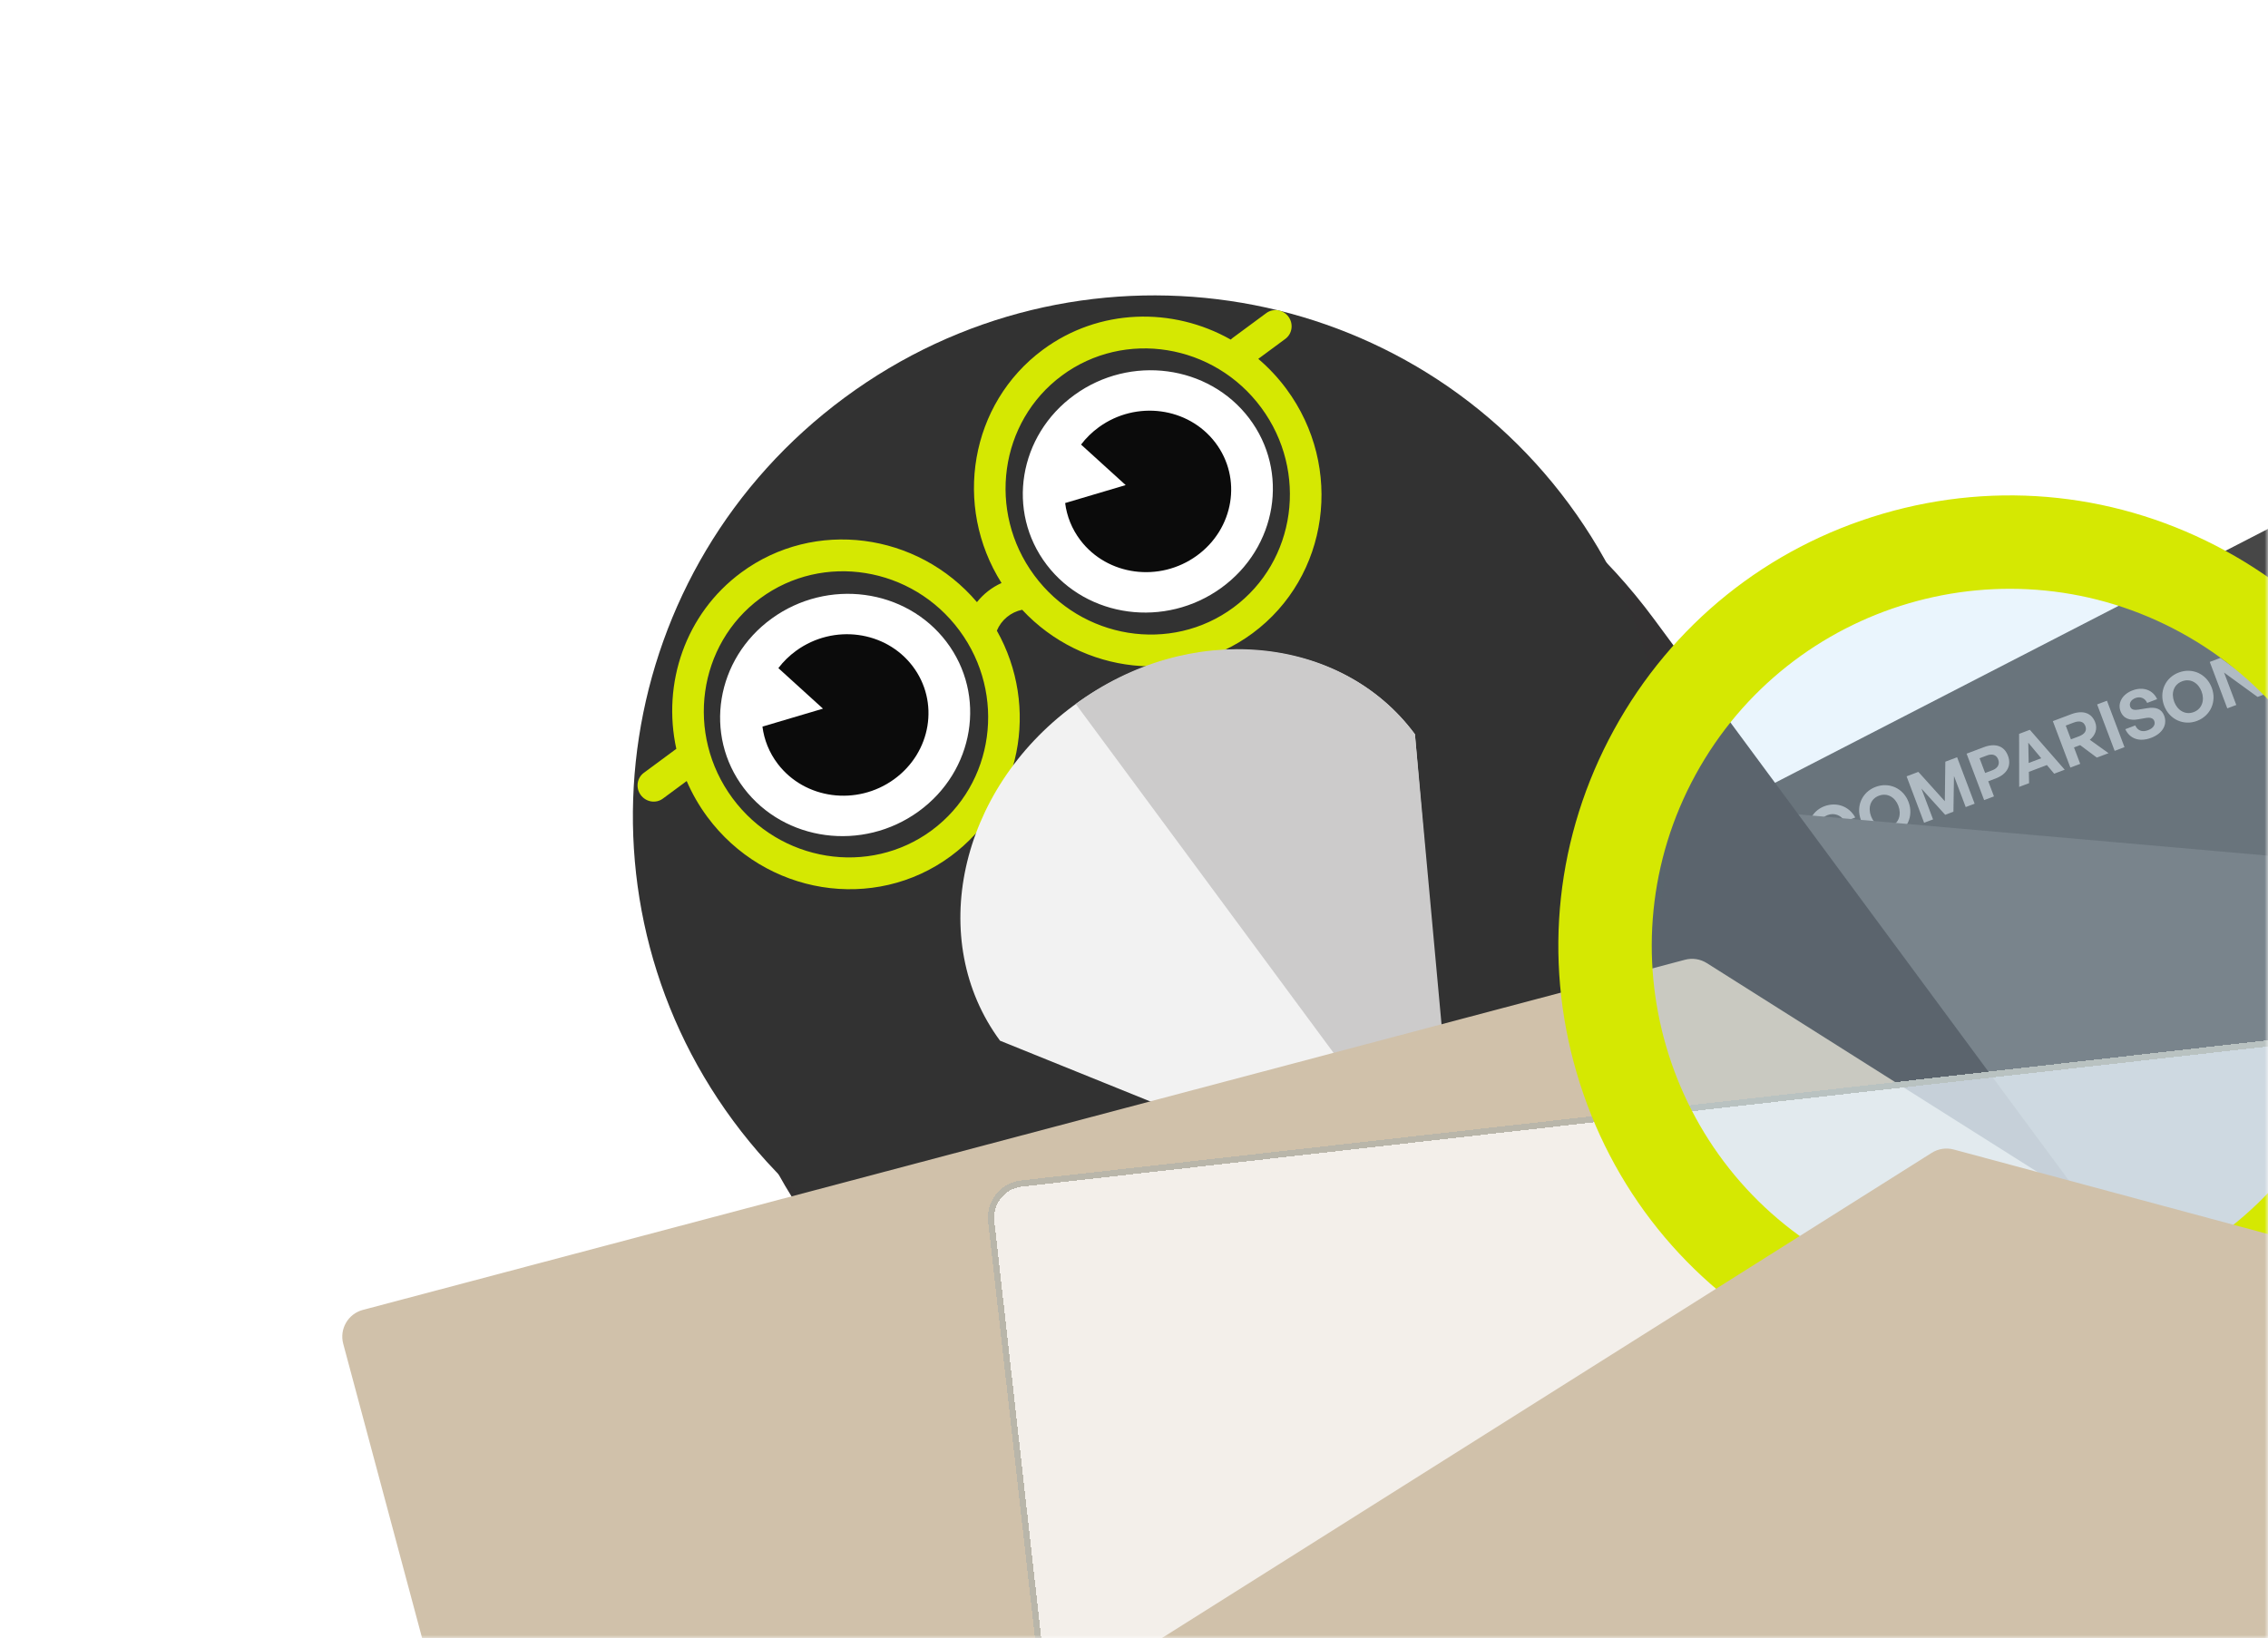 <svg width="328" height="237" viewBox="0 0 328 237" fill="none" xmlns="http://www.w3.org/2000/svg">
<mask id="mask0_1_7659" style="mask-type:alpha" maskUnits="userSpaceOnUse" x="0" y="0" width="328" height="237">
<rect width="328" height="237" fill="#D9D9D9"/>
</mask>
<g mask="url(#mask0_1_7659)">
<path d="M13.781 463.506L-33.751 317.382C-34.434 315.281 -33.285 313.024 -31.184 312.341L47.061 286.888C48.123 286.543 49.281 286.657 50.255 287.203L84.252 306.259C85.225 306.805 86.383 306.919 87.445 306.574L187 274.189C189.101 273.506 191.358 274.655 192.041 276.756L229.918 393.199C230.602 395.3 229.453 397.557 227.352 398.24L18.823 466.072C16.722 466.755 14.465 465.606 13.781 463.506Z" fill="#434343"/>
<g filter="url(#filter1_bdd_1_7659)">
<rect x="244.348" y="205.355" width="254.729" height="192.723" rx="6" transform="rotate(-49.967 244.348 205.355)" fill="#F8F8F8"/>
<rect x="245.052" y="205.294" width="253.729" height="191.723" rx="5.5" transform="rotate(-49.967 245.052 205.294)" stroke="#B9B6AA"/>
</g>
<line x1="285.424" y1="208.568" x2="384.868" y2="292.11" stroke="#F8F8F8"/>
<rect x="352.184" y="282.815" width="69.548" height="7.541" transform="rotate(-139.967 352.184 282.815)" fill="#F8F8F8"/>
<rect x="171.707" y="157.023" width="313.805" height="208.226" rx="3" transform="rotate(-27.256 171.707 157.023)" fill="#474747"/>
<path d="M230.344 137.266C228.398 138 226.335 137.122 225.551 135.045C224.802 133.062 225.681 131.031 227.646 130.289C229.349 129.646 230.947 130.198 231.937 131.491L230.262 132.123C229.799 131.518 228.987 131.237 228.089 131.576C227.004 131.985 226.481 133.091 227.024 134.532C227.512 135.823 228.606 136.543 229.954 136.034C230.945 135.66 231.35 134.834 231.223 133.931L229.277 134.665L228.849 133.533L232.311 132.227C233.221 134.384 232.486 136.457 230.344 137.266ZM236.09 134.937L234.668 135.473L232.133 128.756L234.762 127.764C236.455 127.125 237.734 127.54 238.26 128.934C238.603 129.841 238.313 130.773 237.479 131.452L240.188 133.39L238.495 134.029L236.082 132.225L235.193 132.56L236.09 134.937ZM234 129.398L234.752 131.391L235.893 130.96C236.754 130.635 237.085 130.125 236.838 129.47C236.588 128.806 236.002 128.642 235.141 128.967L234 129.398ZM244.13 132.063C242.193 132.794 240.131 131.862 239.372 129.85C238.613 127.839 239.552 125.795 241.489 125.064C243.435 124.33 245.499 125.24 246.258 127.251C247.017 129.263 246.076 131.328 244.13 132.063ZM243.65 130.79C244.885 130.324 245.255 129.04 244.789 127.806C244.323 126.571 243.204 125.871 241.969 126.337C240.743 126.799 240.366 128.064 240.832 129.299C241.298 130.534 242.424 131.253 243.65 130.79ZM251.485 121.452L253.057 125.615C253.657 127.206 253.063 128.691 251.314 129.351C249.536 130.022 248.128 129.292 247.527 127.702L245.956 123.539L247.378 123.002L248.96 127.193C249.274 128.026 249.888 128.435 250.833 128.079C251.769 127.726 251.959 127.013 251.645 126.18L250.063 121.988L251.485 121.452ZM257.034 124.531L255.976 124.93L256.803 127.119L255.381 127.656L252.845 120.938L255.325 120.003C256.962 119.385 258.275 119.776 258.826 121.236C259.376 122.695 258.671 123.913 257.034 124.531ZM255.767 121.204L254.719 121.599L255.524 123.732L256.572 123.337C257.377 123.033 257.667 122.443 257.416 121.778C257.166 121.114 256.572 120.9 255.767 121.204ZM266.467 123.632C264.577 124.345 262.52 123.369 261.775 121.395C261.033 119.43 261.936 117.347 263.826 116.634C265.594 115.966 267.424 116.622 268.307 118.256L266.801 118.824C266.278 117.921 265.279 117.539 264.325 117.899C263.174 118.333 262.74 119.534 263.234 120.844C263.732 122.163 264.855 122.787 266.006 122.352C266.96 121.992 267.445 121.04 267.249 120.012L268.756 119.444C269.179 121.272 268.235 122.964 266.467 123.632ZM273.888 120.831C271.951 121.562 269.889 120.63 269.13 118.619C268.371 116.607 269.31 114.564 271.246 113.833C273.192 113.098 275.256 114.008 276.016 116.02C276.775 118.031 275.834 120.097 273.888 120.831ZM273.407 119.559C274.642 119.093 275.013 117.809 274.547 116.574C274.081 115.339 272.961 114.639 271.726 115.105C270.501 115.568 270.123 116.833 270.589 118.068C271.055 119.303 272.182 120.021 273.407 119.559ZM281.318 117.866L277.874 114.067L279.559 118.53L278.268 119.018L275.732 112.3L277.435 111.657L281.26 115.9L281.336 110.185L283.039 109.542L285.574 116.26L284.283 116.747L282.585 112.247L282.506 117.418L281.318 117.866ZM288.6 112.616L287.543 113.016L288.369 115.205L286.947 115.741L284.412 109.024L286.891 108.088C288.528 107.47 289.841 107.862 290.392 109.321C290.943 110.781 290.238 111.999 288.6 112.616ZM287.334 109.289L286.286 109.685L287.091 111.818L288.139 111.422C288.944 111.119 289.234 110.528 288.983 109.864C288.732 109.2 288.138 108.986 287.334 109.289ZM297.075 111.919L296.026 110.669L293.416 111.654L293.445 113.289L292.014 113.829L292.004 106.158L293.558 105.572L298.6 111.343L297.075 111.919ZM293.33 107.432L293.391 110.37L295.206 109.685L293.33 107.432ZM300.841 110.498L299.419 111.034L296.883 104.317L299.512 103.325C301.206 102.686 302.485 103.101 303.011 104.495C303.353 105.402 303.064 106.334 302.23 107.013L304.939 108.951L303.245 109.59L300.833 107.786L299.944 108.121L300.841 110.498ZM298.75 104.959L299.502 106.952L300.644 106.521C301.505 106.196 301.836 105.686 301.589 105.031C301.338 104.367 300.752 104.203 299.892 104.528L298.75 104.959ZM307.245 108.08L305.823 108.617L303.288 101.9L304.71 101.363L307.245 108.08ZM312.987 103.53C313.47 104.812 312.78 106.098 311.096 106.734C309.403 107.373 308.003 106.864 307.363 105.481L308.804 104.937C309.121 105.662 309.778 105.959 310.648 105.631C311.368 105.359 311.763 104.847 311.558 104.304C311.399 103.883 310.976 103.754 310.363 103.857L309.178 104.059C308.084 104.247 307.09 103.992 306.67 102.878C306.218 101.681 306.95 100.421 308.4 99.874C309.907 99.305 311.342 99.768 311.966 101.136L310.525 101.68C310.213 100.996 309.547 100.702 308.836 100.971C308.143 101.232 307.899 101.773 308.075 102.241C308.248 102.7 308.743 102.737 309.265 102.647L310.504 102.447C311.771 102.236 312.612 102.538 312.987 103.53ZM317.734 104.282C315.797 105.013 313.735 104.081 312.976 102.07C312.217 100.058 313.156 98.015 315.092 97.284C317.038 96.549 319.103 97.459 319.862 99.471C320.621 101.482 319.68 103.548 317.734 104.282ZM317.253 103.01C318.488 102.543 318.859 101.26 318.393 100.025C317.927 98.79 316.808 98.09 315.573 98.556C314.347 99.019 313.969 100.284 314.435 101.519C314.902 102.754 316.028 103.472 317.253 103.01ZM326.492 100.816L321.645 97.29L323.414 101.978L322.114 102.468L319.578 95.751L321.113 95.172L325.722 98.52L324.041 94.067L325.351 93.572L327.886 100.29L326.492 100.816ZM334.251 98.048C332.361 98.761 330.304 97.785 329.559 95.811C328.817 93.846 329.72 91.763 331.61 91.05C333.378 90.382 335.207 91.038 336.091 92.672L334.585 93.24C334.062 92.337 333.063 91.955 332.109 92.315C330.958 92.749 330.524 93.95 331.018 95.26C331.516 96.579 332.639 97.203 333.789 96.768C334.744 96.408 335.229 95.456 335.033 94.428L336.54 93.86C336.962 95.688 336.019 97.38 334.251 98.048ZM340 95.718L338.578 96.254L336.042 89.537L337.464 89L338.464 91.648L341.373 90.55L340.374 87.902L341.796 87.365L344.332 94.083L342.909 94.62L341.836 91.775L338.926 92.874L340 95.718ZM350.204 91.866L349.155 90.616L346.545 91.601L346.574 93.236L345.143 93.777L345.133 86.106L346.686 85.519L351.729 91.291L350.204 91.866ZM346.459 87.38L346.52 90.317L348.335 89.632L346.459 87.38ZM353.969 90.445L352.547 90.982L350.012 84.264L352.641 83.272C354.334 82.633 355.613 83.048 356.14 84.442C356.482 85.35 356.193 86.282 355.358 86.96L358.067 88.898L356.374 89.537L353.961 87.733L353.073 88.069L353.969 90.445ZM351.879 84.906L352.631 86.899L353.773 86.468C354.633 86.144 354.965 85.634 354.717 84.979C354.467 84.314 353.881 84.151 353.02 84.476L351.879 84.906ZM361.846 87.472L360.424 88.009L358.372 82.573L356.258 83.371L355.774 82.09L361.434 79.953L361.918 81.235L359.794 82.037L361.846 87.472ZM369.048 82.37C369.532 83.652 368.842 84.939 367.158 85.574C365.464 86.213 364.065 85.705 363.425 84.322L364.866 83.778C365.182 84.503 365.84 84.8 366.71 84.471C367.43 84.2 367.824 83.687 367.62 83.145C367.461 82.724 367.038 82.594 366.425 82.698L365.24 82.899C364.146 83.088 363.152 82.832 362.731 81.719C362.279 80.521 363.012 79.262 364.462 78.714C365.968 78.146 367.404 78.609 368.027 79.977L366.586 80.52C366.275 79.836 365.608 79.543 364.897 79.811C364.205 80.073 363.96 80.614 364.137 81.082C364.31 81.54 364.805 81.578 365.327 81.487L366.566 81.287C367.833 81.076 368.674 81.379 369.048 82.37Z" fill="#ADADAD"/>
<line x1="207.065" y1="136.593" x2="263.564" y2="286.285" stroke="#B3B3B3"/>
<line x1="512.438" y1="192.886" x2="263.274" y2="286.929" stroke="#B3B3B3"/>
<rect x="234.156" y="256.559" width="85.677" height="9.29" transform="rotate(-110.678 234.156 256.559)" fill="#EBEBEB"/>
<path d="M259.927 222.525C259.732 222.009 259.993 221.432 260.51 221.237L273.125 216.475C273.642 216.28 274.219 216.541 274.414 217.058L295.931 274.067L281.445 279.535L259.927 222.525Z" fill="#D9D9D9"/>
<path d="M258.595 163.447C258.4 162.931 258.661 162.354 259.178 162.159L272.759 157.033C273.275 156.838 273.852 157.098 274.047 157.615L315.248 266.776L299.796 272.608L258.595 163.447Z" fill="#C2C2C2"/>
<path d="M293.22 196.721C293.025 196.204 293.286 195.627 293.803 195.432L307.384 190.306C307.9 190.111 308.477 190.372 308.672 190.889L334.564 259.487L319.112 265.319L293.22 196.721Z" fill="#AEAEAE"/>
<g filter="url(#filter2_d_1_7659)">
<rect x="123.93" y="103.846" width="214" height="142" rx="3" transform="rotate(5.021 123.93 103.846)" fill="#5E5E5E"/>
<path d="M133.469 117.813L132.343 117.715L132.138 120.046L130.624 119.913L131.253 112.76L133.892 112.992C135.636 113.145 136.649 114.067 136.512 115.621C136.376 117.175 135.212 117.967 133.469 117.813ZM133.771 114.266L132.655 114.168L132.455 116.439L133.571 116.537C134.428 116.613 134.945 116.207 135.007 115.499C135.069 114.792 134.627 114.342 133.771 114.266ZM141.408 120.86L141.005 119.279L138.226 119.034L137.543 120.52L136.019 120.387L139.337 113.47L140.991 113.616L143.032 121.003L141.408 120.86ZM139.979 115.193L138.76 117.867L140.692 118.037L139.979 115.193ZM145.417 121.212L143.903 121.079L144.532 113.927L147.331 114.173C149.134 114.331 150.106 115.26 149.976 116.744C149.891 117.71 149.226 118.425 148.18 118.674L149.781 121.596L147.977 121.437L146.586 118.765L145.64 118.682L145.417 121.212ZM145.935 115.315L145.749 117.437L146.964 117.544C147.881 117.624 148.4 117.308 148.462 116.611C148.524 115.904 148.067 115.502 147.151 115.422L145.935 115.315ZM153.804 121.949L152.289 121.816L152.798 116.028L150.547 115.831L150.666 114.466L156.693 114.995L156.573 116.36L154.312 116.161L153.804 121.949ZM158.482 122.36L156.968 122.227L157.596 115.075L159.111 115.208L158.482 122.36ZM163.1 122.916C161.087 122.74 159.657 120.968 159.842 118.866C160.025 116.774 161.742 115.288 163.754 115.465C165.637 115.631 167.001 117.015 167.089 118.87L165.485 118.729C165.406 117.688 164.671 116.911 163.655 116.822C162.43 116.714 161.518 117.608 161.396 119.002C161.272 120.407 162.013 121.456 163.238 121.563C164.255 121.653 165.105 121.005 165.374 119.994L166.978 120.135C166.566 121.966 164.982 123.082 163.1 122.916ZM169.29 123.31L167.776 123.177L168.404 116.024L169.919 116.157L169.29 123.31ZM173.597 121.339L172.472 121.24L172.267 123.571L170.753 123.438L171.381 116.286L174.021 116.518C175.764 116.671 176.778 117.593 176.641 119.147C176.504 120.701 175.341 121.492 173.597 121.339ZM173.899 117.792L172.783 117.694L172.584 119.965L173.7 120.063C174.556 120.139 175.074 119.732 175.136 119.025C175.198 118.318 174.756 117.867 173.899 117.792ZM181.537 124.386L181.134 122.805L178.354 122.56L177.672 124.046L176.147 123.912L179.466 116.996L181.119 117.142L183.16 124.529L181.537 124.386ZM180.107 118.719L178.889 121.393L180.821 121.562L180.107 118.719ZM188.694 125.015L185.855 119.736L185.416 124.727L184.032 124.605L184.66 117.453L186.294 117.596L188.995 122.612L189.412 117.87L190.807 117.993L190.178 125.145L188.694 125.015ZM194.847 125.555L193.332 125.422L193.841 119.635L191.59 119.437L191.71 118.072L197.736 118.602L197.616 119.966L195.355 119.768L194.847 125.555ZM205.522 126.493L204.627 121.375L202.852 126.259L201.318 126.124L200.114 118.81L201.588 118.94L202.317 123.893L204.059 119.157L205.603 119.293L206.45 124.276L208.043 119.507L209.527 119.638L207.056 126.628L205.522 126.493ZM214.68 125.973L214.564 127.288L209.753 126.865L210.381 119.713L215.123 120.129L215.008 121.444L211.78 121.161L211.648 122.665L214.577 122.922L214.462 124.227L211.533 123.97L211.383 125.683L214.68 125.973ZM220.358 127.797L215.736 127.391L216.364 120.238L217.878 120.371L217.37 126.159L220.478 126.432L220.358 127.797ZM226.02 128.294L221.398 127.888L222.026 120.736L223.54 120.869L223.032 126.656L226.14 126.93L226.02 128.294ZM229.553 126.467L226.515 126.2L226.624 124.964L229.662 125.231L229.553 126.467ZM235.911 127.045C235.794 128.37 234.75 129.061 233.176 128.923L230.377 128.677L231.005 121.525L233.695 121.761C235.199 121.893 236.066 122.652 235.958 123.877C235.9 124.535 235.485 125.03 234.819 125.303C235.591 125.652 235.98 126.258 235.911 127.045ZM233.47 122.946L232.275 122.841L232.129 124.504L233.324 124.609C234.061 124.674 234.468 124.389 234.513 123.871C234.558 123.363 234.207 123.011 233.47 122.946ZM233.328 125.824L232.023 125.71L231.856 127.602L233.161 127.717C233.978 127.789 234.438 127.468 234.491 126.86C234.541 126.292 234.145 125.896 233.328 125.824ZM241.753 128.352L241.638 129.667L236.826 129.244L237.455 122.091L242.197 122.508L242.081 123.823L238.853 123.539L238.721 125.044L241.65 125.301L241.535 126.606L238.607 126.348L238.456 128.062L241.753 128.352ZM244.323 129.902L242.809 129.769L243.438 122.617L244.952 122.75L244.323 129.902ZM250.448 130.441L247.609 125.162L247.171 130.153L245.786 130.031L246.414 122.879L248.048 123.022L250.75 128.038L251.166 123.296L252.561 123.419L251.932 130.571L250.448 130.441ZM256.657 131.137C254.585 130.955 253.107 129.269 253.302 127.057C253.487 124.946 255.16 123.496 257.252 123.68C259.065 123.84 260.266 125.029 260.598 126.624L258.814 126.468C258.659 125.721 258.05 125.116 257.093 125.032C255.938 124.93 254.987 125.7 254.852 127.234C254.731 128.608 255.406 129.732 256.84 129.858C257.896 129.951 258.619 129.382 258.896 128.513L256.824 128.331L256.93 127.125L260.615 127.449C260.5 129.788 258.939 131.337 256.657 131.137Z" fill="#474747"/>
<path d="M276.562 141.98C277.112 142.029 277.519 142.514 277.471 143.064L276.683 152.029C276.635 152.579 276.149 152.986 275.599 152.938L128.376 140.003L129.339 129.045L276.562 141.98Z" fill="#474747"/>
<path d="M293.205 162.516C293.755 162.564 294.161 163.049 294.113 163.599L293.325 172.565C293.277 173.115 292.792 173.522 292.242 173.474L126.713 158.93L127.676 147.972L293.205 162.516Z" fill="#474747"/>
<path d="M299.688 182.158C300.239 182.206 300.645 182.691 300.597 183.242L299.809 192.207C299.761 192.757 299.276 193.164 298.726 193.116L125.05 177.856L126.013 166.898L299.688 182.158Z" fill="#474747"/>
<path d="M262.215 197.939C262.765 197.987 263.172 198.472 263.123 199.023L262.336 207.988C262.287 208.538 261.802 208.945 261.252 208.897L123.388 196.784L124.35 185.826L262.215 197.939Z" fill="#474747"/>
<path d="M273.891 218.038C274.441 218.086 274.848 218.571 274.8 219.121L274.012 228.087C273.964 228.637 273.478 229.044 272.928 228.995L121.725 215.71L122.687 204.752L273.891 218.038Z" fill="#474747"/>
<path d="M278.418 237.509C278.968 237.557 279.375 238.042 279.327 238.593L278.539 247.558C278.49 248.108 278.005 248.515 277.455 248.467L120.061 234.638L121.024 223.68L278.418 237.509Z" fill="#474747"/>
</g>
<path d="M195.471 67.81L110.435 130.632C100.548 137.936 104.113 159.533 118.399 178.87L180.17 262.485C194.456 281.823 214.052 291.577 223.939 284.273L308.975 221.452C318.862 214.148 315.297 192.55 301.011 173.213L239.24 89.598C224.954 70.261 205.359 60.506 195.471 67.81Z" fill="#333132"/>
<path d="M210.79 177.509C244.159 152.857 251.367 106.012 226.888 72.877C202.41 39.743 155.515 32.866 122.146 57.518C88.777 82.17 81.569 129.015 106.047 162.15C130.526 195.284 177.42 202.161 210.79 177.509Z" fill="#323232"/>
<path d="M176.617 85.043C184.702 79.189 186.503 68.195 180.641 60.487C174.779 52.779 163.473 51.276 155.389 57.13C147.304 62.983 145.502 73.978 151.364 81.686C157.226 89.394 168.532 90.897 176.617 85.043Z" fill="white"/>
<path d="M156.343 64.309C157.055 63.372 157.918 62.518 158.931 61.785C164.318 57.884 171.853 58.885 175.759 64.022C179.666 69.159 178.465 76.486 173.077 80.387C167.69 84.288 160.155 83.286 156.249 78.149C155.007 76.516 154.283 74.663 154.042 72.769L162.796 70.172L156.343 64.309Z" fill="#0B0B0B"/>
<path d="M132.84 117.383C140.925 111.529 142.727 100.535 136.864 92.827C131.002 85.119 119.696 83.616 111.612 89.47C103.527 95.323 101.725 106.317 107.587 114.026C113.449 121.734 124.756 123.237 132.84 117.383Z" fill="white"/>
<path d="M112.567 96.648C113.278 95.711 114.141 94.857 115.154 94.124C120.542 90.223 128.076 91.224 131.983 96.361C135.89 101.498 134.689 108.824 129.301 112.726C123.913 116.627 116.379 115.625 112.472 110.488C111.231 108.855 110.506 107.002 110.266 105.108L119.019 102.511L112.567 96.648Z" fill="#0B0B0B"/>
<path d="M183.131 45.29L178.232 48.909C178.143 48.975 178.063 49.047 177.988 49.123C169.588 44.368 158.938 44.595 150.832 50.584C140.277 58.381 137.79 73.171 144.843 84.336C143.455 84.96 142.234 85.911 141.287 87.102C132.698 77.005 117.778 75.003 107.193 82.822C99.095 88.805 95.746 98.903 97.81 108.322L93.112 111.793C92.105 112.537 91.905 113.976 92.665 115.005C93.426 116.035 94.86 116.267 95.867 115.523L99.31 112.98C100.084 114.776 101.072 116.513 102.286 118.156C110.641 129.466 126.439 132.02 137.501 123.847C147.703 116.31 150.368 102.244 144.167 91.23C144.811 89.674 146.188 88.543 147.827 88.207C156.516 97.536 170.868 99.197 181.139 91.61C192.201 83.438 194.403 67.587 186.047 56.276C184.833 54.634 183.463 53.178 181.974 51.911L185.887 49.02C186.894 48.276 187.094 46.837 186.333 45.807C185.573 44.778 184.138 44.546 183.131 45.29ZM134.745 120.117C125.695 126.804 112.77 124.715 105.934 115.461C99.097 106.206 100.898 93.239 109.949 86.552C119 79.866 131.924 81.955 138.761 91.209C145.598 100.463 143.796 113.431 134.745 120.117ZM178.384 87.879C169.334 94.565 156.409 92.476 149.572 83.222C142.736 73.968 144.537 61 153.588 54.314C162.639 47.627 175.563 49.716 182.4 58.971C189.236 68.225 187.435 81.192 178.384 87.879Z" fill="#D5E802"/>
<path d="M204.628 106.217C193.902 91.698 171.763 89.876 155.213 102.102C138.664 114.328 133.899 136.025 144.625 150.544L210.756 177.286L204.628 106.217Z" fill="#F2F2F2"/>
<path d="M211.118 177.016L204.628 106.214C193.902 91.695 171.925 89.754 155.575 101.832L211.118 177.016Z" fill="#CCCBCB"/>
<path d="M130.853 497.484L49.638 194.388C49.065 192.25 50.338 190.053 52.478 189.486L243.682 138.835C244.758 138.55 245.903 138.726 246.843 139.32L315.359 182.618C316.306 183.217 317.461 183.391 318.543 183.097L497.823 134.478C499.96 133.899 502.161 135.165 502.734 137.303L567.868 380.386C568.439 382.52 567.173 384.713 565.039 385.285L135.752 500.312C133.618 500.884 131.424 499.618 130.853 497.484Z" fill="#D0C1AA"/>
<g filter="url(#filter3_bdd_1_7659)">
<rect x="142.301" y="159.664" width="481.689" height="151.506" rx="5.4" transform="rotate(-6.419 142.301 159.664)" fill="white" fill-opacity="0.75" shape-rendering="crispEdges"/>
<rect x="142.798" y="160.061" width="480.789" height="150.606" rx="4.95" transform="rotate(-6.419 142.798 160.061)" stroke="#B9B6AA" stroke-width="0.9" shape-rendering="crispEdges"/>
</g>
<path d="M613.313 190.225C613.468 190.031 613.436 189.748 613.242 189.593L610.076 187.067C609.881 186.912 609.598 186.944 609.443 187.139C609.288 187.333 609.32 187.616 609.514 187.771L612.329 190.016L610.084 192.83C609.929 193.024 609.96 193.308 610.155 193.463C610.349 193.618 610.632 193.586 610.787 193.391L613.313 190.225ZM166.935 240.577L613.011 190.392L612.911 189.498L166.834 239.682L166.935 240.577Z" fill="#626262"/>
<line x1="274.54" y1="209.35" x2="276.096" y2="223.177" stroke="#AEAEAE" stroke-width="0.9"/>
<rect x="238.321" y="196.311" width="67.526" height="11.595" rx="1.8" transform="rotate(-6.419 238.321 196.311)" fill="#DCDCDC"/>
<g filter="url(#filter4_bdd_1_7659)">
<rect x="332.418" y="106.348" width="254.729" height="134.068" rx="6" transform="rotate(-20.533 332.418 106.348)" fill="white" fill-opacity="0.75" shape-rendering="crispEdges"/>
<rect x="333.062" y="106.641" width="253.729" height="133.068" rx="5.5" transform="rotate(-20.533 333.062 106.641)" stroke="#B9B6AA" shape-rendering="crispEdges"/>
</g>
<path d="M235.875 112.207C222.107 141.421 234.63 176.265 263.844 190.033C293.058 203.801 327.902 191.279 341.67 162.064C355.437 132.85 342.915 98.006 313.701 84.238C284.487 70.47 249.643 82.992 235.875 112.207Z" fill="#B8DDF6" fill-opacity="0.3"/>
<path d="M314.986 290.623L307.219 199.916C307.775 199.768 308.33 199.616 308.884 199.453C325.595 194.562 339.404 183.455 347.764 168.18C356.124 152.906 358.037 135.287 353.15 118.575C348.262 101.864 337.156 88.055 321.884 79.696C306.612 71.337 288.995 69.426 272.284 74.316C255.572 79.207 241.763 90.314 233.403 105.589C225.043 120.863 223.13 138.482 228.018 155.193C232.906 171.905 244.011 185.714 259.283 194.073C268.526 199.132 278.629 201.824 288.869 202.082L296.585 292.201L314.986 290.623ZM245.222 112.054C258.913 87.039 290.401 77.824 315.413 91.514C340.425 105.203 349.635 136.692 335.944 161.708C322.252 186.723 290.764 195.938 265.752 182.248C240.74 168.559 231.53 137.07 245.222 112.054Z" fill="#D5E802"/>
<g filter="url(#filter5_bdd_1_7659)">
<path d="M302.099 515.117L134.75 249.665C133.572 247.796 134.132 245.326 136.001 244.148L279.374 153.762C280.318 153.166 281.468 152.993 282.547 153.283L360.812 174.345C361.89 174.635 363.04 174.461 363.985 173.866L545.091 59.691C546.96 58.513 549.43 59.073 550.608 60.942L684.823 273.836C686.001 275.705 685.441 278.175 683.572 279.353L307.616 516.367C305.747 517.545 303.277 516.986 302.099 515.117Z" fill="#D0C1AA"/>
</g>
</g>
<defs>
<filter id="filter1_bdd_1_7659" x="210.801" y="-11.23" width="378.506" height="386.097" filterUnits="userSpaceOnUse" color-interpolation-filters="sRGB">
<feFlood flood-opacity="0" result="BackgroundImageFix"/>
<feGaussianBlur in="BackgroundImageFix" stdDeviation="4"/>
<feComposite in2="SourceAlpha" operator="in" result="effect1_backgroundBlur_1_7659"/>
<feColorMatrix in="SourceAlpha" type="matrix" values="0 0 0 0 0 0 0 0 0 0 0 0 0 0 0 0 0 0 127 0" result="hardAlpha"/>
<feMorphology radius="4" operator="dilate" in="SourceAlpha" result="effect2_dropShadow_1_7659"/>
<feOffset dy="12"/>
<feGaussianBlur stdDeviation="16"/>
<feComposite in2="hardAlpha" operator="out"/>
<feColorMatrix type="matrix" values="0 0 0 0 0 0 0 0 0 0 0 0 0 0 0 0 0 0 0.15 0"/>
<feBlend mode="normal" in2="effect1_backgroundBlur_1_7659" result="effect2_dropShadow_1_7659"/>
<feColorMatrix in="SourceAlpha" type="matrix" values="0 0 0 0 0 0 0 0 0 0 0 0 0 0 0 0 0 0 127 0" result="hardAlpha"/>
<feOffset dy="1"/>
<feGaussianBlur stdDeviation="4"/>
<feComposite in2="hardAlpha" operator="out"/>
<feColorMatrix type="matrix" values="0 0 0 0 0 0 0 0 0 0 0 0 0 0 0 0 0 0 0.15 0"/>
<feBlend mode="normal" in2="effect2_dropShadow_1_7659" result="effect3_dropShadow_1_7659"/>
<feBlend mode="normal" in="SourceGraphic" in2="effect3_dropShadow_1_7659" result="shape"/>
</filter>
<filter id="filter2_d_1_7659" x="103.752" y="98.097" width="241.105" height="175.684" filterUnits="userSpaceOnUse" color-interpolation-filters="sRGB">
<feFlood flood-opacity="0" result="BackgroundImageFix"/>
<feColorMatrix in="SourceAlpha" type="matrix" values="0 0 0 0 0 0 0 0 0 0 0 0 0 0 0 0 0 0 127 0" result="hardAlpha"/>
<feOffset dy="2"/>
<feGaussianBlur stdDeviation="4"/>
<feComposite in2="hardAlpha" operator="out"/>
<feColorMatrix type="matrix" values="0 0 0 0 0 0 0 0 0 0 0 0 0 0 0 0 0 0 0.5 0"/>
<feBlend mode="normal" in2="BackgroundImageFix" result="effect1_dropShadow_1_7659"/>
<feBlend mode="normal" in="SourceGraphic" in2="effect1_dropShadow_1_7659" result="shape"/>
</filter>
<filter id="filter3_bdd_1_7659" x="110.47" y="84.782" width="559.269" height="268.069" filterUnits="userSpaceOnUse" color-interpolation-filters="sRGB">
<feFlood flood-opacity="0" result="BackgroundImageFix"/>
<feGaussianBlur in="BackgroundImageFix" stdDeviation="3.6"/>
<feComposite in2="SourceAlpha" operator="in" result="effect1_backgroundBlur_1_7659"/>
<feColorMatrix in="SourceAlpha" type="matrix" values="0 0 0 0 0 0 0 0 0 0 0 0 0 0 0 0 0 0 127 0" result="hardAlpha"/>
<feMorphology radius="3.6" operator="dilate" in="SourceAlpha" result="effect2_dropShadow_1_7659"/>
<feOffset dy="10.8"/>
<feGaussianBlur stdDeviation="14.4"/>
<feComposite in2="hardAlpha" operator="out"/>
<feColorMatrix type="matrix" values="0 0 0 0 0 0 0 0 0 0 0 0 0 0 0 0 0 0 0.15 0"/>
<feBlend mode="normal" in2="effect1_backgroundBlur_1_7659" result="effect2_dropShadow_1_7659"/>
<feColorMatrix in="SourceAlpha" type="matrix" values="0 0 0 0 0 0 0 0 0 0 0 0 0 0 0 0 0 0 127 0" result="hardAlpha"/>
<feOffset dy="0.9"/>
<feGaussianBlur stdDeviation="3.6"/>
<feComposite in2="hardAlpha" operator="out"/>
<feColorMatrix type="matrix" values="0 0 0 0 0 0 0 0 0 0 0 0 0 0 0 0 0 0 0.15 0"/>
<feBlend mode="normal" in2="effect2_dropShadow_1_7659" result="effect3_dropShadow_1_7659"/>
<feBlend mode="normal" in="SourceGraphic" in2="effect3_dropShadow_1_7659" result="shape"/>
</filter>
<filter id="filter4_bdd_1_7659" x="298.14" y="-5.278" width="354.127" height="283.454" filterUnits="userSpaceOnUse" color-interpolation-filters="sRGB">
<feFlood flood-opacity="0" result="BackgroundImageFix"/>
<feGaussianBlur in="BackgroundImageFix" stdDeviation="4"/>
<feComposite in2="SourceAlpha" operator="in" result="effect1_backgroundBlur_1_7659"/>
<feColorMatrix in="SourceAlpha" type="matrix" values="0 0 0 0 0 0 0 0 0 0 0 0 0 0 0 0 0 0 127 0" result="hardAlpha"/>
<feMorphology radius="4" operator="dilate" in="SourceAlpha" result="effect2_dropShadow_1_7659"/>
<feOffset dy="12"/>
<feGaussianBlur stdDeviation="16"/>
<feComposite in2="hardAlpha" operator="out"/>
<feColorMatrix type="matrix" values="0 0 0 0 0 0 0 0 0 0 0 0 0 0 0 0 0 0 0.15 0"/>
<feBlend mode="normal" in2="effect1_backgroundBlur_1_7659" result="effect2_dropShadow_1_7659"/>
<feColorMatrix in="SourceAlpha" type="matrix" values="0 0 0 0 0 0 0 0 0 0 0 0 0 0 0 0 0 0 127 0" result="hardAlpha"/>
<feOffset dy="1"/>
<feGaussianBlur stdDeviation="4"/>
<feComposite in2="hardAlpha" operator="out"/>
<feColorMatrix type="matrix" values="0 0 0 0 0 0 0 0 0 0 0 0 0 0 0 0 0 0 0.15 0"/>
<feBlend mode="normal" in2="effect2_dropShadow_1_7659" result="effect3_dropShadow_1_7659"/>
<feBlend mode="normal" in="SourceGraphic" in2="effect3_dropShadow_1_7659" result="shape"/>
</filter>
<filter id="filter5_bdd_1_7659" x="98.134" y="35.074" width="623.306" height="529.91" filterUnits="userSpaceOnUse" color-interpolation-filters="sRGB">
<feFlood flood-opacity="0" result="BackgroundImageFix"/>
<feGaussianBlur in="BackgroundImageFix" stdDeviation="4"/>
<feComposite in2="SourceAlpha" operator="in" result="effect1_backgroundBlur_1_7659"/>
<feColorMatrix in="SourceAlpha" type="matrix" values="0 0 0 0 0 0 0 0 0 0 0 0 0 0 0 0 0 0 127 0" result="hardAlpha"/>
<feMorphology radius="4" operator="dilate" in="SourceAlpha" result="effect2_dropShadow_1_7659"/>
<feOffset dy="12"/>
<feGaussianBlur stdDeviation="16"/>
<feComposite in2="hardAlpha" operator="out"/>
<feColorMatrix type="matrix" values="0 0 0 0 0 0 0 0 0 0 0 0 0 0 0 0 0 0 0.15 0"/>
<feBlend mode="normal" in2="effect1_backgroundBlur_1_7659" result="effect2_dropShadow_1_7659"/>
<feColorMatrix in="SourceAlpha" type="matrix" values="0 0 0 0 0 0 0 0 0 0 0 0 0 0 0 0 0 0 127 0" result="hardAlpha"/>
<feOffset dy="1"/>
<feGaussianBlur stdDeviation="4"/>
<feComposite in2="hardAlpha" operator="out"/>
<feColorMatrix type="matrix" values="0 0 0 0 0 0 0 0 0 0 0 0 0 0 0 0 0 0 0.15 0"/>
<feBlend mode="normal" in2="effect2_dropShadow_1_7659" result="effect3_dropShadow_1_7659"/>
<feBlend mode="normal" in="SourceGraphic" in2="effect3_dropShadow_1_7659" result="shape"/>
</filter>
</defs>
</svg>
